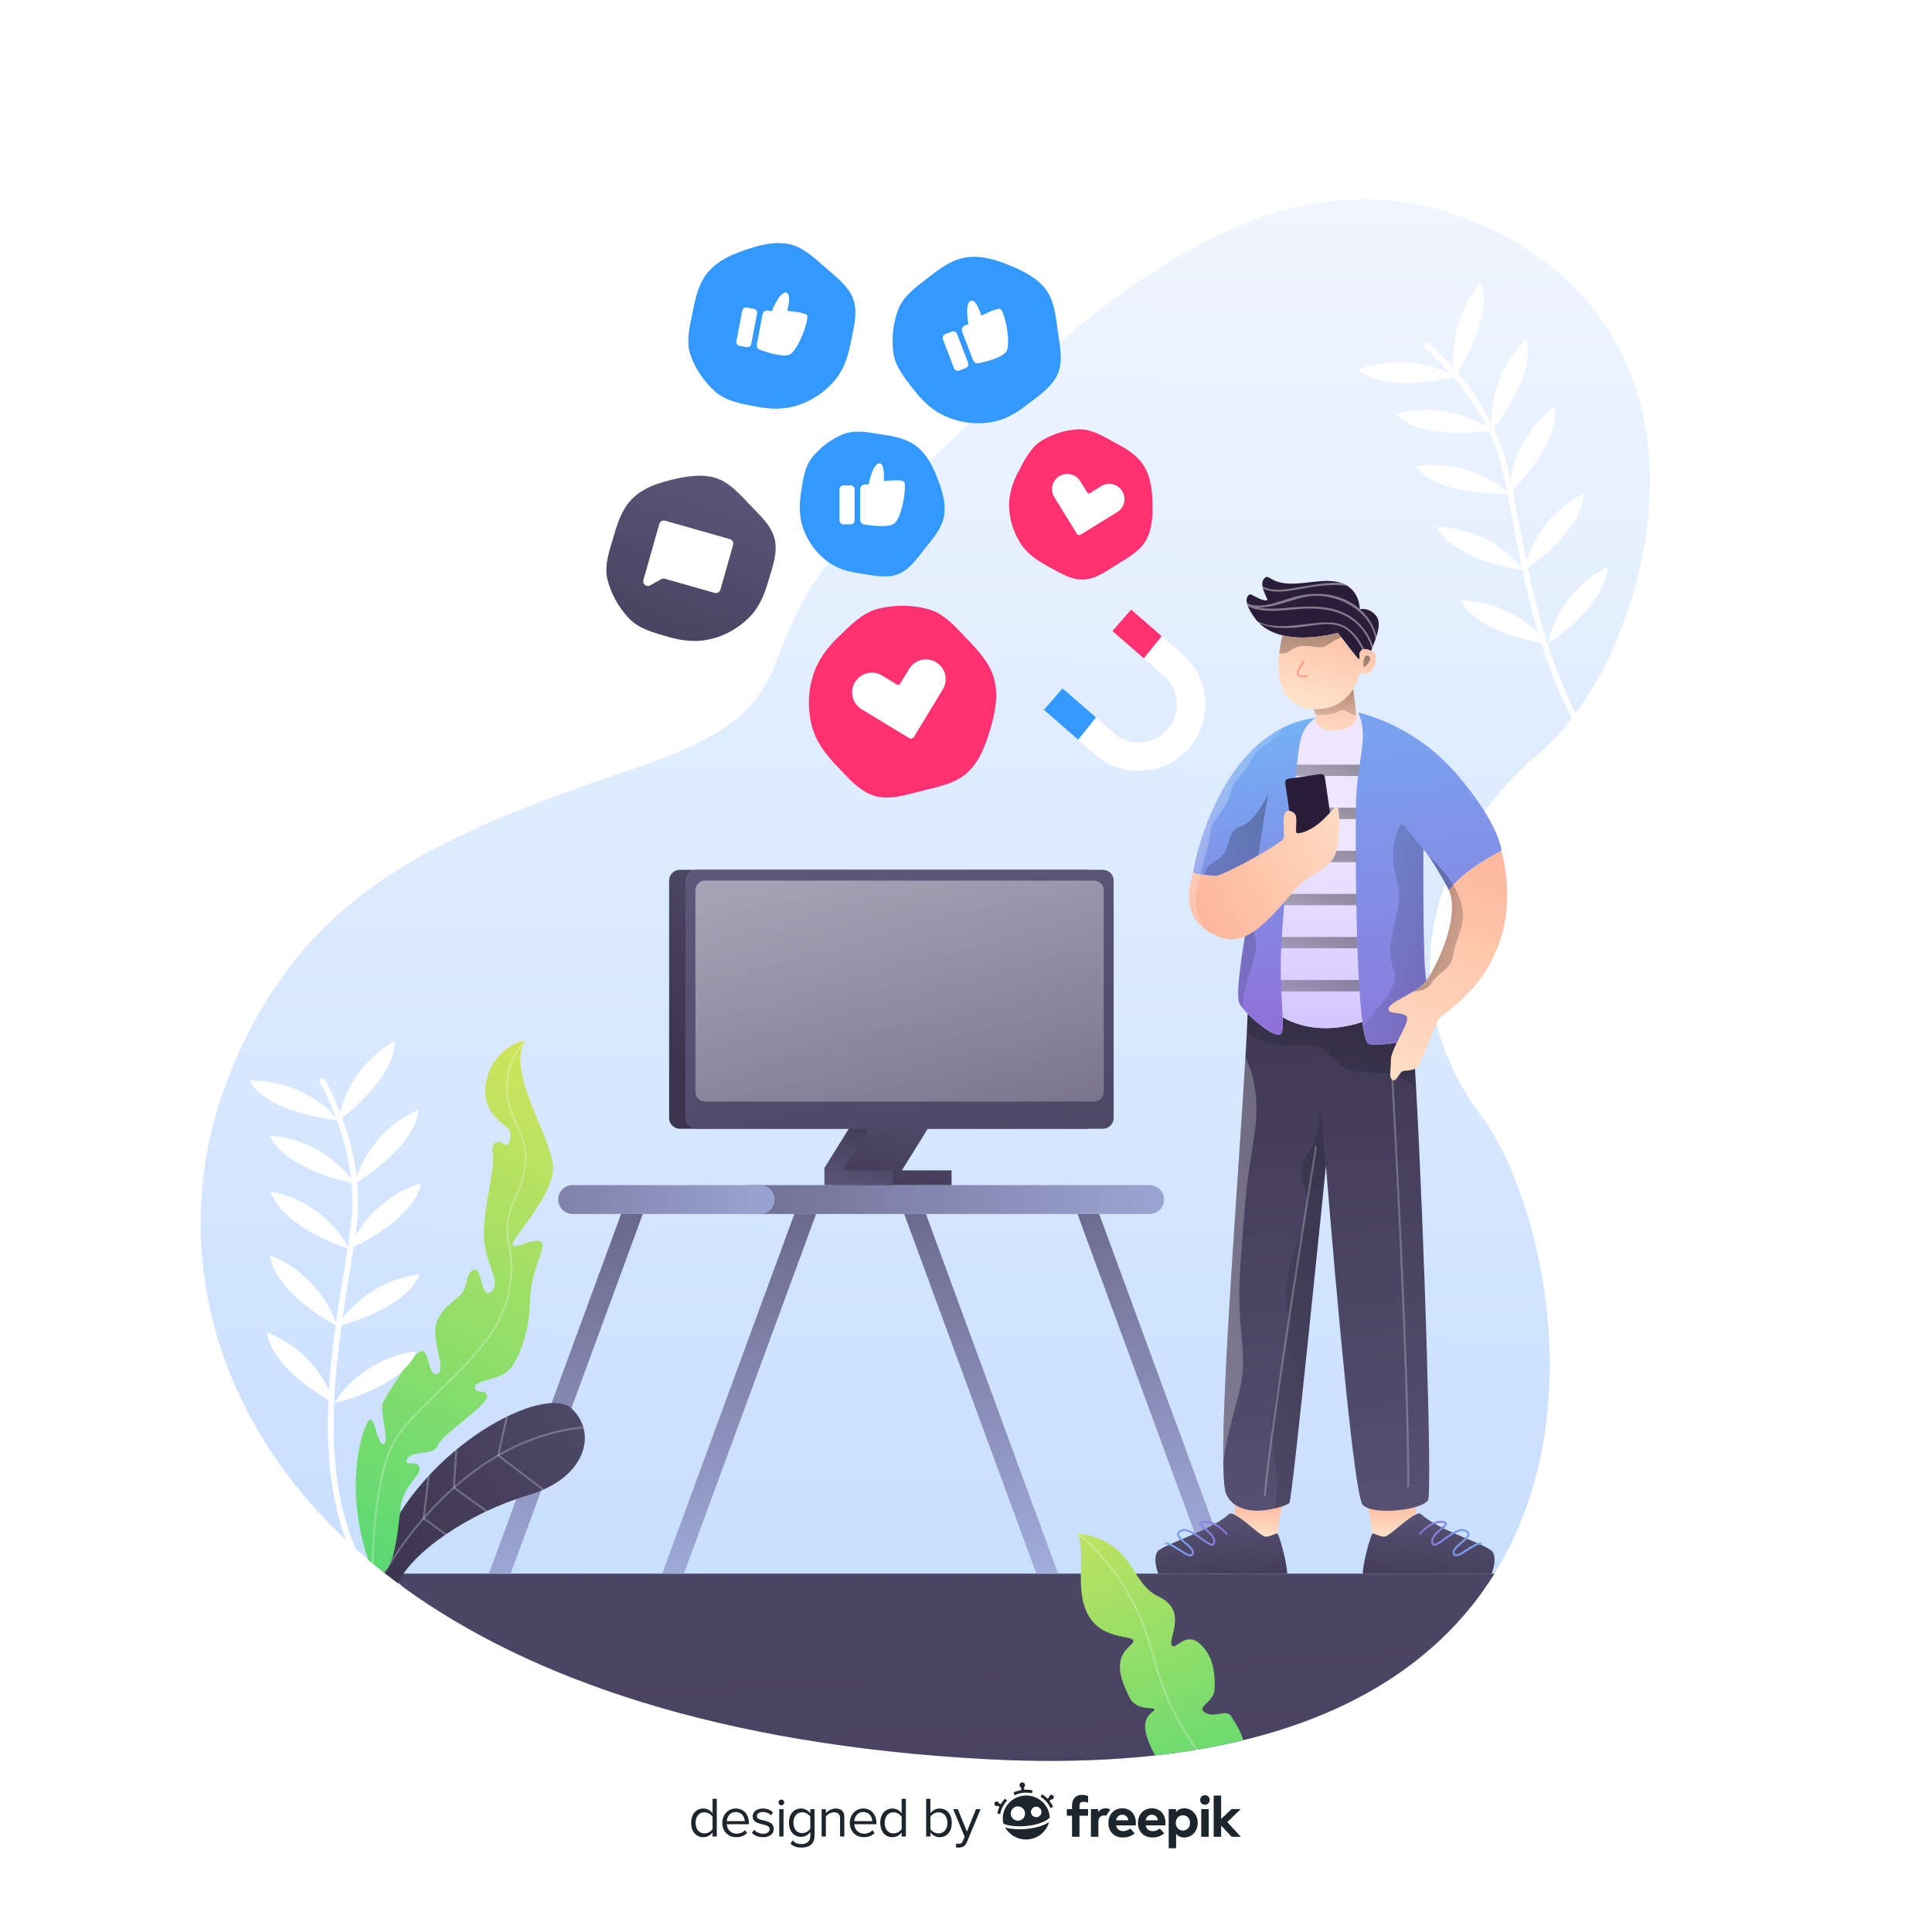 <?xml version="1.0" encoding="utf-8"?>
<!-- Generator: Adobe Illustrator 27.5.0, SVG Export Plug-In . SVG Version: 6.00 Build 0)  -->
<svg version="1.1" xmlns="http://www.w3.org/2000/svg" xmlns:xlink="http://www.w3.org/1999/xlink" x="0px" y="0px"
	 viewBox="0 0 500 500" style="enable-background:new 0 0 500 500;" xml:space="preserve">
<g id="BACKGROUND">
	<rect style="fill:#FFFFFF;" width="500" height="500"/>
</g>
<g id="OBJECTS">
	<g>
		<linearGradient id="SVGID_1_" gradientUnits="userSpaceOnUse" x1="233.46" y1="1085.973" x2="241.606" y2="-91.002">
			<stop  offset="4.100000e-07" style="stop-color:#7FB3FF"/>
			<stop  offset="1" style="stop-color:#FFFFFF"/>
		</linearGradient>
		<path style="fill:url(#SVGID_1_);" d="M407.816,184.606c-0.329,0.454-0.658,0.897-0.992,1.331c-2.642,3.454-5.393,6.4-8.16,8.713
			c-26.469,22.162-40.725,60.05-15.303,94.155c12.437,16.684,24.654,59.138,13.06,97.057c-0.15,0.488-0.299,0.972-0.459,1.456
			c-2.218,6.869-5.229,13.573-9.182,19.934c-18.473,29.734-57.443,51.935-131.366,48.022
			c-64.018-3.389-110.769-18.309-143.195-39.15c-2.607-1.675-5.119-3.385-7.542-5.134c-12.726-9.187-22.939-19.346-30.865-30.068
			c-23.951-32.385-26.982-69.84-15.208-100.73c0.249-0.653,0.499-1.296,0.758-1.934c0.473-1.196,0.957-2.373,1.451-3.529
			c18.792-43.8,52.135-58.68,103.173-75.777c53.107-17.785,22.396-30.541,65.683-69.661s96.199-100.875,158.538-68.803
			C443.217,88.786,429.903,154.349,407.816,184.606z"/>
		
			<linearGradient id="SVGID_00000021119777268822931900000014038214347271943318_" gradientUnits="userSpaceOnUse" x1="225.825" y1="35.569" x2="258.524" y2="722.258">
			<stop  offset="0.013" style="stop-color:#615B7F"/>
			<stop  offset="1" style="stop-color:#3A344F"/>
		</linearGradient>
		<path style="fill:url(#SVGID_00000021119777268822931900000014038214347271943318_);" d="M386.781,407.252
			c-10.847,17.456-28.757,32.316-56.656,40.82c-11.535,3.514-24.774,5.947-39.927,7.018c-10.632,0.758-22.202,0.852-34.783,0.184
			c-69.162-3.664-118.172-20.781-150.736-44.284l-4.411-3.739H386.781z"/>
		<g>
			<g>
				
					<linearGradient id="SVGID_00000144328295439860538570000006552850147521108885_" gradientUnits="userSpaceOnUse" x1="249.777" y1="290.212" x2="258.713" y2="442.382">
					<stop  offset="0.013" style="stop-color:#615B7F"/>
					<stop  offset="1" style="stop-color:#B5C5F5"/>
				</linearGradient>
				<polygon style="fill:url(#SVGID_00000144328295439860538570000006552850147521108885_);" points="268.207,407.252 
					273.831,407.252 239.627,314.176 234.002,314.176 				"/>
				
					<linearGradient id="SVGID_00000130646947964136641410000011874395768738097599_" gradientUnits="userSpaceOnUse" x1="294.466" y1="287.588" x2="303.402" y2="439.758">
					<stop  offset="0.013" style="stop-color:#615B7F"/>
					<stop  offset="1" style="stop-color:#B5C5F5"/>
				</linearGradient>
				<polygon style="fill:url(#SVGID_00000130646947964136641410000011874395768738097599_);" points="313.05,407.252 
					318.674,407.252 284.47,314.176 278.845,314.176 				"/>
			</g>
			
				<linearGradient id="SVGID_00000048473443881080277760000007218980203506415271_" gradientUnits="userSpaceOnUse" x1="151.108" y1="311.565" x2="365.683" y2="309.02">
				<stop  offset="0.013" style="stop-color:#615B7F"/>
				<stop  offset="1" style="stop-color:#B5C5F5"/>
			</linearGradient>
			<path style="fill:url(#SVGID_00000048473443881080277760000007218980203506415271_);" d="M297.531,314.176H193.85
				c-2.062,0-3.733-1.671-3.733-3.733l0,0c0-2.062,1.671-3.733,3.733-3.733h103.681c2.062,0,3.733,1.671,3.733,3.733l0,0
				C301.264,312.505,299.593,314.176,297.531,314.176z"/>
			
				<linearGradient id="SVGID_00000162351002289121084650000014542999155633088424_" gradientUnits="userSpaceOnUse" x1="80.483" y1="309.022" x2="253.44" y2="311.694">
				<stop  offset="0.013" style="stop-color:#615B7F"/>
				<stop  offset="1" style="stop-color:#B5C5F5"/>
			</linearGradient>
			<path style="fill:url(#SVGID_00000162351002289121084650000014542999155633088424_);" d="M196.734,314.176h-48.532
				c-2.062,0-3.733-1.671-3.733-3.733l0,0c0-2.062,1.671-3.733,3.733-3.733h48.532c2.062,0,3.733,1.671,3.733,3.733l0,0
				C200.468,312.505,198.796,314.176,196.734,314.176z"/>
			<g>
				
					<linearGradient id="SVGID_00000145757020850197606890000015623890849781965240_" gradientUnits="userSpaceOnUse" x1="187.367" y1="293.877" x2="196.303" y2="446.048">
					<stop  offset="0.013" style="stop-color:#615B7F"/>
					<stop  offset="1" style="stop-color:#B5C5F5"/>
				</linearGradient>
				<polygon style="fill:url(#SVGID_00000145757020850197606890000015623890849781965240_);" points="177.002,407.252 
					171.377,407.252 205.582,314.176 211.206,314.176 				"/>
				
					<linearGradient id="SVGID_00000065783684113280681050000018039718094167726763_" gradientUnits="userSpaceOnUse" x1="142.678" y1="296.502" x2="151.614" y2="448.673">
					<stop  offset="0.013" style="stop-color:#615B7F"/>
					<stop  offset="1" style="stop-color:#B5C5F5"/>
				</linearGradient>
				<polygon style="fill:url(#SVGID_00000065783684113280681050000018039718094167726763_);" points="132.159,407.252 
					126.534,407.252 160.739,314.176 166.363,314.176 				"/>
			</g>
		</g>
		
			<linearGradient id="SVGID_00000170279736468792154520000013853975856573018021_" gradientUnits="userSpaceOnUse" x1="228.897" y1="307.484" x2="230.362" y2="303.198">
			<stop  offset="0.013" style="stop-color:#615B7F"/>
			<stop  offset="1" style="stop-color:#3A344F"/>
		</linearGradient>
		
			<rect x="228.572" y="302.892" style="fill:url(#SVGID_00000170279736468792154520000013853975856573018021_);" width="2.482" height="3.818"/>
		<g>
			<path style="fill:#FFFFFF;" d="M306.041,169.34l-5.398-4.701l-7.911-6.884l-4.835,5.553l8.115,7.063l5.194,4.521
				c4.087,3.559,4.521,9.785,0.962,13.877c-3.559,4.087-9.785,4.521-13.877,0.957l-4.646-4.042l-8.658-7.537l-4.835,5.553
				l8.863,7.716l4.441,3.868c7.153,6.226,18.039,5.473,24.265-1.68C313.947,186.452,313.194,175.566,306.041,169.34z"/>
			<polygon style="fill:#3399FF;" points="274.986,178.148 283.645,185.685 279.014,191.417 270.151,183.701 			"/>
			<polygon style="fill:#FF3171;" points="300.642,164.639 296.012,170.372 287.897,163.308 292.732,157.755 			"/>
		</g>
		<g>
			<g>
				<g>
					<path style="fill:#FF3171;" d="M257.361,176.032c1.048,4.289,0.124,8.59-1.034,12.543c-1.195,4.079-2.727,8.275-5.796,11.215
						c-2.974,2.85-7.292,3.752-11.581,4.799c-4.29,1.048-8.627,2.549-12.581,1.391c-4.078-1.195-6.975-4.816-9.916-7.885
						c-2.85-2.974-5.376-6.213-6.423-10.502c-1.048-4.289-0.882-8.498,0.276-12.451c1.194-4.078,3.661-7.431,6.729-10.372
						c2.974-2.85,6.12-6.229,10.41-7.277c4.289-1.048,9.059-0.932,13.012,0.226c4.079,1.195,7.065,4.779,10.006,7.847
						C253.313,168.542,256.313,171.743,257.361,176.032z"/>
					<path style="fill:#FFFFFF;" d="M242.29,171.394L242.29,171.394c2.408,1.463,3.174,4.6,1.712,7.008l-7.471,12.301
						c-0.262,0.431-0.824,0.569-1.256,0.307l-12.298-7.469c-2.408-1.463-3.175-4.601-1.712-7.01l0,0
						c1.463-2.408,4.601-3.175,7.01-1.712l3.852,2.34c0.28,0.17,0.645,0.081,0.815-0.199l2.34-3.853
						C236.744,170.698,239.882,169.932,242.29,171.394z"/>
				</g>
				<g>
					<path style="fill:#FF3171;" d="M296.028,120.56c1.793,2.909,2.137,6.295,2.225,9.481c0.092,3.287-0.037,6.742-1.596,9.637
						c-1.511,2.807-4.475,4.499-7.384,6.292c-2.909,1.793-5.745,3.931-8.931,4.02c-3.287,0.092-6.283-1.885-9.178-3.444
						c-2.807-1.511-5.437-3.294-7.23-6.202c-1.793-2.908-2.673-6.046-2.762-9.233c-0.092-3.287,0.926-6.343,2.485-9.238
						c1.511-2.807,3.023-6.044,5.931-7.837c2.908-1.793,6.448-2.843,9.634-2.932c3.287-0.092,6.34,1.836,9.235,3.395
						C291.264,116.009,294.235,117.651,296.028,120.56z"/>
					<path style="fill:#FFFFFF;" d="M290.428,127.1L290.428,127.1c1.144,1.856,0.567,4.287-1.289,5.431l-9.479,5.844
						c-0.333,0.205-0.768,0.102-0.973-0.231l-5.842-9.478c-1.144-1.856-0.567-4.288,1.289-5.433l0,0
						c1.856-1.144,4.288-0.567,5.433,1.289l1.83,2.969c0.133,0.216,0.416,0.283,0.631,0.15l2.97-1.831
						C286.853,124.668,289.284,125.245,290.428,127.1z"/>
				</g>
			</g>
			<g>
				<g>
					<g>
						<path style="fill:#3399FF;" d="M237.307,115.581c2.668,2.134,4.134,5.206,5.291,8.176c1.195,3.064,2.238,6.36,1.746,9.611
							c-0.476,3.152-2.697,5.744-4.831,8.412c-2.134,2.668-4.083,5.637-7.053,6.795c-3.064,1.195-6.55,0.343-9.802-0.148
							c-3.152-0.476-6.229-1.268-8.898-3.402c-2.669-2.134-4.555-4.792-5.713-7.761c-1.195-3.064-1.267-6.284-0.775-9.535
							c0.476-3.152,0.808-6.709,2.942-9.378c2.134-2.669,5.112-4.851,8.081-6.008c3.064-1.195,6.588-0.409,9.839,0.083
							C231.288,112.902,234.639,113.447,237.307,115.581z"/>
					</g>
					<g>
						<path style="fill:#FFFFFF;" d="M220.127,135.71h-1.824c-0.574,0-1.039-0.465-1.039-1.039v-8.018
							c0-0.574,0.465-1.039,1.039-1.039h1.824c0.574,0,1.039,0.465,1.039,1.039v8.018
							C221.166,135.244,220.701,135.71,220.127,135.71z"/>
						<path style="fill:#FFFFFF;" d="M222.609,134.509v-7.918c0-0.681,0.552-1.232,1.232-1.232h0.974c0,0,0.933-5.176,2.63-5.43
							c1.697-0.255,1.273,4.582,1.273,4.582s4.242-0.509,5.176,0.085c0.933,0.594-0.424,9.587-2.545,10.945
							c-1.601,1.025-5.764,0.503-7.71,0.185C223.043,135.627,222.609,135.112,222.609,134.509z"/>
					</g>
				</g>
				<g>
					<g>
						<path style="fill:#3399FF;" d="M250.233,66.59c3.873-0.535,7.577,0.669,10.955,2.047c3.484,1.422,7.042,3.152,9.354,6.121
							c2.241,2.878,2.644,6.763,3.179,10.636c0.535,3.873,1.464,7.83,0.086,11.208c-1.421,3.484-4.874,5.708-7.843,8.02
							c-2.878,2.241-5.959,4.172-9.832,4.707c-3.873,0.535-7.565,0.007-10.943-1.37c-3.484-1.422-6.214-3.898-8.526-6.867
							c-2.241-2.878-4.933-5.955-5.468-9.828c-0.535-3.873-0.001-8.064,1.377-11.441c1.422-3.484,4.849-5.791,7.818-8.103
							C243.268,69.478,246.359,67.125,250.233,66.59z"/>
					</g>
					<g>
						<path style="fill:#FFFFFF;" d="M249.948,95.245l-1.704,0.653c-0.536,0.205-1.137-0.063-1.342-0.599l-2.868-7.487
							c-0.205-0.536,0.063-1.137,0.599-1.342l1.703-0.653c0.536-0.205,1.137,0.063,1.342,0.599l2.868,7.487
							C250.752,94.438,250.484,95.039,249.948,95.245z"/>
						<path style="fill:#FFFFFF;" d="M251.836,93.236l-2.833-7.394c-0.243-0.635,0.074-1.348,0.71-1.592l0.909-0.348
							c0,0-0.98-5.167,0.514-6.012c1.494-0.845,2.827,3.823,2.827,3.823s3.779-1.993,4.863-1.772
							c1.084,0.221,3.034,9.105,1.538,11.131c-1.128,1.53-5.203,2.531-7.133,2.931C252.642,94.125,252.052,93.799,251.836,93.236z"
							/>
					</g>
				</g>
				<g>
					<g>
						<path style="fill:#3399FF;" d="M183.398,70.238c2.583-2.936,6.173-4.446,9.63-5.61c3.566-1.201,7.39-2.216,11.08-1.48
							c3.577,0.714,6.421,3.391,9.357,5.974c2.936,2.582,6.225,4.97,7.389,8.427c1.201,3.566,0.041,7.506-0.696,11.196
							c-0.714,3.577-1.784,7.052-4.367,9.988c-2.583,2.936-5.722,4.949-9.178,6.113c-3.566,1.201-7.251,1.11-10.941,0.374
							c-3.577-0.714-7.626-1.284-10.561-3.867s-5.27-6.104-6.434-9.56c-1.201-3.566-0.113-7.552,0.623-11.243
							C180.014,76.974,180.816,73.173,183.398,70.238z"/>
					</g>
					<g>
						<path style="fill:#FFFFFF;" d="M193.203,89.848l-1.792-0.341c-0.564-0.107-0.934-0.651-0.827-1.215l1.5-7.876
							c0.107-0.564,0.652-0.934,1.215-0.827l1.792,0.341c0.564,0.107,0.934,0.651,0.827,1.215l-1.5,7.876
							C194.311,89.585,193.767,89.955,193.203,89.848z"/>
						<path style="fill:#FFFFFF;" d="M195.866,89.133l1.481-7.778c0.127-0.669,0.773-1.107,1.441-0.98l0.956,0.182
							c0,0,1.885-4.91,3.6-4.842c1.715,0.068,0.393,4.739,0.393,4.739s4.263,0.294,5.068,1.052
							c0.806,0.758-2.211,9.339-4.548,10.276c-1.765,0.707-5.757-0.585-7.608-1.261C196.083,90.313,195.753,89.725,195.866,89.133z"
							/>
					</g>
				</g>
			</g>
			<g>
				<g>
					<g>
						
							<linearGradient id="SVGID_00000127022842288567485750000012662964077122439334_" gradientUnits="userSpaceOnUse" x1="182.445" y1="101.177" x2="174.045" y2="209.991" gradientTransform="matrix(0.962 0.273 -0.273 0.962 45.999 -43.295)">
							<stop  offset="0.013" style="stop-color:#615B7F"/>
							<stop  offset="1" style="stop-color:#3A344F"/>
						</linearGradient>
						<path style="fill:url(#SVGID_00000127022842288567485750000012662964077122439334_);" d="M163.812,128.88
							c2.832-2.695,6.542-3.881,10.089-4.734c3.659-0.88,7.557-1.553,11.168-0.493c3.5,1.028,6.095,3.946,8.791,6.779
							c2.695,2.832,5.76,5.502,6.614,9.049c0.88,3.659-0.624,7.48-1.684,11.091c-1.028,3.5-2.402,6.867-5.234,9.562
							c-2.832,2.695-6.137,4.423-9.684,5.276c-3.659,0.88-7.321,0.464-10.931-0.596c-3.5-1.028-7.482-1.954-10.177-4.787
							c-2.695-2.832-4.709-6.546-5.562-10.093c-0.88-3.659,0.556-7.533,1.616-11.143C159.844,135.29,160.979,131.575,163.812,128.88
							z"/>
					</g>
				</g>
				<path style="fill:#FFFFFF;" d="M189.733,141.019l-3.294,11.59c-0.182,0.642-0.851,1.014-1.493,0.832l-12.885-3.662
					c-0.308-0.088-0.639-0.049-0.919,0.107l-2.883,1.607c-0.94,0.524-2.045-0.35-1.751-1.386l4.125-14.516
					c0.182-0.642,0.851-1.014,1.493-0.832l16.773,4.767C189.543,139.709,189.915,140.377,189.733,141.019z"/>
			</g>
		</g>
		<g>
			
				<linearGradient id="SVGID_00000016067789875744794990000001693050856456064407_" gradientUnits="userSpaceOnUse" x1="240.923" y1="266.539" x2="227.941" y2="318.21">
				<stop  offset="0.013" style="stop-color:#615B7F"/>
				<stop  offset="1" style="stop-color:#3A344F"/>
			</linearGradient>
			<polygon style="fill:url(#SVGID_00000016067789875744794990000001693050856456064407_);" points="224.182,290.674 
				241.006,290.674 233.407,302.892 246.263,302.892 246.263,306.71 215.4,306.702 216.8,301.619 			"/>
			
				<linearGradient id="SVGID_00000181805759159903168380000015600689275889762696_" gradientUnits="userSpaceOnUse" x1="219.422" y1="312.636" x2="227.95" y2="287.688">
				<stop  offset="0.013" style="stop-color:#615B7F"/>
				<stop  offset="1" style="stop-color:#3A344F"/>
			</linearGradient>
			<path style="fill:url(#SVGID_00000181805759159903168380000015600689275889762696_);" d="M231.055,302.892v3.818h-17.691v-4.456
				l10.692-17.182h5.473c-0.384,0-11.33,17.82-11.33,17.82H231.055z"/>
			<g>
				
					<linearGradient id="SVGID_00000142172173465772698480000003614081095660490142_" gradientUnits="userSpaceOnUse" x1="256.339" y1="188.851" x2="214.595" y2="293.72">
					<stop  offset="0.013" style="stop-color:#615B7F"/>
					<stop  offset="1" style="stop-color:#3A344F"/>
				</linearGradient>
				<path style="fill:url(#SVGID_00000142172173465772698480000003614081095660490142_);" d="M281.181,292.117H175.96
					c-1.543,0-2.793-1.251-2.793-2.794v-61.428c0-1.543,1.251-2.794,2.793-2.794h105.221c1.543,0,2.793,1.251,2.793,2.794v61.428
					C283.975,290.866,282.724,292.117,281.181,292.117z"/>
				
					<linearGradient id="SVGID_00000013162967616429789410000012346134658742623109_" gradientUnits="userSpaceOnUse" x1="222.085" y1="198.6" x2="257.975" y2="399.429">
					<stop  offset="0.013" style="stop-color:#615B7F"/>
					<stop  offset="1" style="stop-color:#3A344F"/>
				</linearGradient>
				<path style="fill:url(#SVGID_00000013162967616429789410000012346134658742623109_);" d="M285.42,292.117H180.199
					c-1.543,0-2.793-1.251-2.793-2.794v-61.428c0-1.543,1.251-2.794,2.793-2.794H285.42c1.543,0,2.793,1.251,2.793,2.794v61.428
					C288.214,290.866,286.963,292.117,285.42,292.117z"/>
				
					<linearGradient id="SVGID_00000007396345533495251560000001545595012524664511_" gradientUnits="userSpaceOnUse" x1="222.263" y1="220.761" x2="270.88" y2="385.446">
					<stop  offset="0" style="stop-color:#FFFFFF"/>
					<stop  offset="1" style="stop-color:#FFFFFF;stop-opacity:0"/>
				</linearGradient>
				<path style="opacity:0.45;fill:url(#SVGID_00000007396345533495251560000001545595012524664511_);" d="M283.129,285.074H182.49
					c-1.392,0-2.52-1.128-2.52-2.52v-52.14c0-1.392,1.128-2.52,2.52-2.52h100.639c1.392,0,2.52,1.128,2.52,2.52v52.14
					C285.649,283.946,284.521,285.074,283.129,285.074z"/>
			</g>
		</g>
		<g>
			<g>
				<defs>
					<path id="SVGID_00000110467458045761011340000014067511297874075525_" d="M160.93,372.209
						c-1.356,14.256-35.955,35.042-35.955,35.042l-12.756,8.873c-2.607-1.675-5.119-3.385-7.542-5.134
						c-12.726-9.187-22.939-19.346-30.865-30.068c-0.09-3.454-0.683-7.472-2.313-11.515c-4.411-10.941-12.048-29.948-8.823-44.882
						c3.225-14.929,6.605-22.905,1.859-30.88c-2.786-4.686-5.752-10.777-5.174-15.388c0.16-1.321,0.618-2.517,1.451-3.529
						c1.211-1.461,3.21-2.522,6.276-2.976c12.556-1.864,15.273,4.242,22.401,0c7.128-4.242,19.176-18.498,24.435-9.67
						c5.259,8.823-1.824,22.227,3.669,20.871c5.493-1.356,2.612-18.498,14.151-18.668c11.535-0.169,28.293,21.554,21.419,42.424
						c-6.869,20.871-14.725,44.289-12.556,48.531C142.771,359.483,162.286,357.958,160.93,372.209z"/>
				</defs>
				<clipPath id="SVGID_00000052800488772394641090000012470321567849273786_">
					<use xlink:href="#SVGID_00000110467458045761011340000014067511297874075525_"  style="overflow:visible;"/>
				</clipPath>
				<g style="clip-path:url(#SVGID_00000052800488772394641090000012470321567849273786_);">
					<g>
						
							<linearGradient id="SVGID_00000112615799295525122800000013939657294422407857_" gradientUnits="userSpaceOnUse" x1="201.633" y1="325.531" x2="95.876" y2="410.671" gradientTransform="matrix(1 -0.016 0.016 1 -6.751 -0.062)">
							<stop  offset="0.013" style="stop-color:#615B7F"/>
							<stop  offset="1" style="stop-color:#3A344F"/>
						</linearGradient>
						<path style="fill:url(#SVGID_00000112615799295525122800000013939657294422407857_);" d="M98.598,401.114
							c10.612-26.811,42.499-43.103,49.356-36.586c6.857,6.517,3.475,18.11-11.223,22.413
							c-14.698,4.303-30.487,14.733-33.918,23.272C99.383,418.752,98.598,401.114,98.598,401.114z"/>
						<path style="opacity:0.25;fill:none;stroke:#FFFFFF;stroke-width:0.498;stroke-miterlimit:10;" d="M99.206,407.583
							c0,0,18.433-34.942,51.767-38.177"/>
						<polyline style="opacity:0.25;fill:none;stroke:#FFFFFF;stroke-width:0.498;stroke-miterlimit:10;" points="131.183,366.618 
							128.949,376.662 140.606,385.531 						"/>
						<polyline style="opacity:0.25;fill:none;stroke:#FFFFFF;stroke-width:0.498;stroke-miterlimit:10;" points="118.087,375.181 
							117.479,385.005 125.937,391.086 						"/>
						<polyline style="opacity:0.25;fill:none;stroke:#FFFFFF;stroke-width:0.498;stroke-miterlimit:10;" points="110.945,381.93 
							109.652,392.919 115.353,397.122 						"/>
					</g>
					<g>
						
							<linearGradient id="SVGID_00000137094235532113103430000008547242855968926622_" gradientUnits="userSpaceOnUse" x1="89.303" y1="416.581" x2="153.699" y2="265.9" gradientTransform="matrix(1 -0.016 0.016 1 -6.751 -0.062)">
							<stop  offset="0.013" style="stop-color:#52D875"/>
							<stop  offset="1" style="stop-color:#DBE55A"/>
						</linearGradient>
						<path style="fill:url(#SVGID_00000137094235532113103430000008547242855968926622_);" d="M95.242,403.543
							c-6.766-20.26-0.817-35.966,0.538-36.157c1.355-0.191,1.798,6.421,3.493,6.31c1.695-0.111-1.156-8.807-0.168-10.732
							c0.988-1.925,7.359-12.377,9.721-13.262c2.362-0.885,1.801,6.675,4.335,5.872c2.533-0.803-1.664-8.714-0.207-13.234
							c1.457-4.52,6.014-6.119,7.163-8.598c1.149-2.479,0.443-4.25,2.55-5.131c2.108-0.882,1.821,7.948,4.417,5.701
							c2.595-2.247-0.575-5.422-1.667-12.278c-1.093-6.856,2.81-19.306,2.144-23.114c-0.666-3.808,1.625-3.844,3-2.762
							s2.162-2.834,0.954-4.088c-1.208-1.254-5.314-3.396-5.906-8.648c-0.591-5.252,3.111-12.692,10.385-14.164
							c-5.554,8.403,8.138,26.602,7.067,34.086c-1.071,7.484-10.594,17.137-10.399,18.746c0.195,1.609,6.438-2.307,7.556-0.543
							c1.118,1.764-3.036,7.43-3.081,15.407c-0.045,7.977-3.23,15.919-5.912,18.082c-2.681,2.163-8.705,2.258-8.336,4.119
							c0.368,1.861,3.075,0.037,3.143,2.327c0.069,2.29-11.611,9.685-12.753,12.588c-1.143,2.903-6.686,1.123-7.838,3.432
							c-1.152,2.309,2.293,0.134,3.089,2.158c0.795,2.024-4.087,4.561-4.845,10.343c-0.758,5.782-1.345,17.077-5.835,17.572
							s-3.032-3.941-3.032-3.941"/>
						<path style="opacity:0.25;fill:none;stroke:#FFFFFF;stroke-width:0.498;stroke-miterlimit:10;" d="M135.993,269.257
							c-5.046,5.595-5.957,12.482-3.567,18.809c2.39,6.327,6.269,10.212,0.979,21.877c-5.291,11.666,1.45,11.306-2.137,26.127
							c-3.587,14.821-23.889,26.976-29.454,37.373c-5.565,10.397-5.454,34.087-5.454,34.087"/>
					</g>
					<g>
						<path style="fill:#FFFFFF;" d="M108.632,329.773c-11.064,1.407-17.422,8.027-20.009,11.421
							c0.594-4.118,1.232-8.03,1.819-11.623c0.399-2.439,0.772-4.732,1.099-6.873c3.792-1.814,15.697-8.117,17.486-16.499
							c-9.719,3.065-14.797,9.713-17.082,13.737c0.273-1.967,0.488-3.774,0.613-5.38c0.229-2.947,0.162-5.854-0.107-8.66
							c2.982-1.847,15.011-9.818,15.825-18.727c-10.66,4.819-14.688,13.602-15.971,17.352c-0.695-5.777-2.217-11.058-3.763-15.27
							c3.233-2.496,13.706-11.248,13.681-19.889c-9.926,5.666-13.196,14.505-14.204,18.502c-1.99-5.115-3.87-8.335-3.913-8.408
							c-0.211-0.355-0.669-0.473-1.024-0.263c-0.355,0.211-0.473,0.669-0.262,1.025c0.044,0.074,2.052,3.52,4.092,8.923
							c-2.219-2.459-9.807-9.666-22.375-9.476c4.717,8.035,20.005,9.971,22.662,10.25c1.521,4.168,3.006,9.391,3.658,15.092
							c-2.333-2.981-9.139-10.176-21.068-11.121c3.768,8.072,17.681,11.501,21.187,12.248c0.251,2.693,0.31,5.48,0.091,8.305
							c-0.18,2.316-0.55,5.066-1.021,8.149c-1.384-2.513-7.245-11.727-20.031-14.294c2.898,8.817,17.331,13.939,19.953,14.805
							c-0.302,1.952-0.642,4.035-1.001,6.23c-0.651,3.983-1.364,8.346-2.012,12.957c-1.063-3.028-5.292-12.724-17.086-17.395
							c1.281,9.174,14.524,16.773,16.987,18.113c-0.733,5.31-1.371,10.933-1.722,16.676c-2.012-4.186-6.603-11.115-16.018-14.844
							c1.146,8.209,11.869,15.156,15.878,17.487c-0.673,15.017,0.792,30.619,7.785,43.304c0.138,0.251,0.399,0.391,0.667,0.387
							c0.118-0.002,0.238-0.032,0.349-0.093c0.361-0.199,0.493-0.654,0.294-1.016c-6.714-12.179-8.211-27.201-7.629-41.766
							c0.021,0.011,0.038,0.02,0.038,0.02s-0.012-0.045-0.034-0.12c0.281-6.929,1.028-13.75,1.913-20.113
							C92.304,341.862,105.349,337.776,108.632,329.773z"/>
						<path style="fill:#FFFFFF;" d="M107.88,349.719c-15.025,1.911-21.381,13.442-21.381,13.442S104.002,359.172,107.88,349.719z"
							/>
					</g>
				</g>
			</g>
			<g>
				<defs>
					<path id="SVGID_00000135673910831440741260000000668057219827039675_" d="M330.125,448.071
						c-11.535,3.514-24.774,5.947-39.927,7.018c-6.126-8.584-21.07-31.179-21.404-47.838c-0.07-3.305,0.439-6.38,1.705-9.062
						c9.301-19.699,26.678-14.864,42.549,9.062C322.778,421.917,327.742,437.897,330.125,448.071z"/>
				</defs>
				<clipPath id="SVGID_00000171718167322259355930000000309864492758765701_">
					<use xlink:href="#SVGID_00000135673910831440741260000000668057219827039675_"  style="overflow:visible;"/>
				</clipPath>
				<g style="clip-path:url(#SVGID_00000171718167322259355930000000309864492758765701_);">
					
						<linearGradient id="SVGID_00000142176773882085351770000010968294228082833838_" gradientUnits="userSpaceOnUse" x1="316.102" y1="475.894" x2="280.212" y2="372.552">
						<stop  offset="0.013" style="stop-color:#52D875"/>
						<stop  offset="1" style="stop-color:#DBE55A"/>
					</linearGradient>
					<path style="fill:url(#SVGID_00000142176773882085351770000010968294228082833838_);" d="M299.822,455.953
						c-4.119-7.27-4.412-10.69-1.697-12.812c2.715-2.121-3.733,0.509-5.854-3.903c-2.121-4.412-4.242-9.418,0-13.151
						c4.242-3.733-5.345-0.509-10.012-7.127c-4.667-6.618-0.972-17.054-3.413-22.145c15.037,2.121,13.425,12.897,20.976,16.375
						c7.551,3.479,2.63,10.521,3.394,12.472c0.764,1.951,3.394-3.648,7.212-0.339c3.818,3.309,4.073,8.4,3.903,11.878
						c-0.17,3.479-4.921,4.497-2.461,6.024c2.461,1.527,5.549-1.103,6.805,1.018c1.256,2.121,5.837,8.4,1.595,11.709
						C316.027,459.262,301.943,459.697,299.822,455.953z"/>
					<path style="opacity:0.25;fill:none;stroke:#FFFFFF;stroke-width:0.498;stroke-miterlimit:10;" d="M278.845,396.816
						c0,0,14.104,10.199,19.364,30.892c5.26,20.694,16.1,30.422,16.1,30.422"/>
				</g>
			</g>
			<g>
				<g>
					<path style="fill:#FFFFFF;" d="M400.499,166.621c1.969,6.171,4.357,12.292,7.318,17.985c-0.329,0.454-0.658,0.897-0.992,1.331
						c-3.28-6.181-5.872-12.865-7.98-19.58c-4.566-0.822-17.018-3.689-20.901-11.011c10.124,0.289,16.803,5.229,20.128,8.474
						c-1.635-5.513-2.956-11.016-4.082-16.26c-2.776-0.414-17.815-3.031-22.157-11.216c12.681,0.359,19.969,8.025,22.002,10.508
						c-0.967-4.556-1.79-8.898-2.537-12.865c-0.414-2.183-0.807-4.257-1.191-6.196c-2.757,0.085-18.074,0.204-23.812-7.093
						c12.895-1.959,21.554,4.701,23.712,6.59c-0.613-3.061-1.201-5.772-1.824-8.01c-0.758-2.727-1.77-5.329-2.926-7.771
						c-3.549,0.493-17.795,2.029-24.096-4.272c11.535-3.19,20.387,1.246,23.603,3.25c-2.562-5.134-5.742-9.536-8.599-12.93
						c-2.592,0.643-17.621,4.052-24.799-1.889c11.744-4.471,21.339-0.294,24.266,1.261c-3.763-4.382-6.829-6.934-6.894-6.989
						c-0.319-0.264-0.369-0.733-0.105-1.052c0.259-0.319,0.733-0.369,1.052-0.105c0.065,0.055,2.931,2.438,6.55,6.565
						c-0.419-4.102-0.369-13.528,7.023-22.242c2.981,8.11-3.873,19.914-6.056,23.363c2.891,3.429,6.126,7.876,8.753,13.065
						c-0.075-3.963,0.708-13.593,9.077-21.763c2.283,8.648-6.296,20.253-8.469,23.004c1.211,2.547,2.268,5.254,3.061,8.105
						c0.429,1.55,0.847,3.325,1.261,5.264c0.773-4.561,3.275-12.547,11.36-18.747c1.181,8.489-7.851,18.483-10.792,21.484
						c0.424,2.124,0.857,4.406,1.316,6.834c0.673,3.574,1.411,7.472,2.263,11.544c1.266-4.072,4.98-12.467,14.899-17.571
						c-0.349,8.643-11.215,16.938-14.54,19.281c1.346,6.286,2.976,12.95,5.079,19.56c0.045,0.06,0.07,0.1,0.07,0.1
						S400.519,166.621,400.499,166.621z"/>
					<path style="fill:#FFFFFF;" d="M416.039,146.686c-13.466,6.931-15.499,19.94-15.499,19.94S415.626,156.895,416.039,146.686z"/>
				</g>
			</g>
		</g>
		<g>
			<path style="fill:#2A1D3A;" d="M354.92,168.471c-2.079-1.017-2.717-0.294-3.056,0.553c0,0,0.13,1.61-0.169,1.61
				c-0.294,0-5.473-6.869-5.473-6.869s-7.661,2.243-14.301,0.663c-2.781-0.663-5.378-1.994-7.163-4.441
				c-3.519-4.835-1.74-5.937-1.316-6.151c0.424-0.214,3.14,1.909,4.541,1.485c0.125-0.638-2.562-4.157-0.593-5.812
				c1.057-0.892,1.44,1.356,6.276,1.525c4.835,0.17,10.393-1.78,14.381,0.214c3.988,1.994,3.848,6.405,3.848,6.405
				s2.732-0.593,4.426,1.994C358.016,162.235,354.835,167.663,354.92,168.471z"/>
			
				<linearGradient id="SVGID_00000156578837483279182280000009215786681027524796_" gradientUnits="userSpaceOnUse" x1="636.428" y1="383.42" x2="635.33" y2="397.787" gradientTransform="matrix(-1 0 0 1 996.27 0)">
				<stop  offset="2.700000e-07" style="stop-color:#FC9F86"/>
				<stop  offset="1" style="stop-color:#FFE4CA"/>
			</linearGradient>
			<path style="fill:url(#SVGID_00000156578837483279182280000009215786681027524796_);" d="M354.079,389.895l1.201,7.432
				c0,0,2.796,0.847,4.666,0c1.864-0.852,6.527-4.541,6.527-4.541v-4.476C362.935,390.732,357.04,390.922,354.079,389.895z"/>
			
				<linearGradient id="SVGID_00000160911610650294153370000007329923893611710850_" gradientUnits="userSpaceOnUse" x1="624.704" y1="384.18" x2="627.419" y2="415.827" gradientTransform="matrix(-1 0 0 1 996.27 0)">
				<stop  offset="0.013" style="stop-color:#615B7F"/>
				<stop  offset="1" style="stop-color:#3A344F"/>
			</linearGradient>
			<path style="fill:url(#SVGID_00000160911610650294153370000007329923893611710850_);" d="M367.772,391.853
				c-1.403-1.295-8.093,5.838-9.479,5.838c-1.386,0-2.665-0.993-3.084-0.807c-0.418,0.186-2.518,7.568-2.518,10.368h33.344
				c0,0,1.464-3.5,0.318-5.536C385.208,399.679,372.736,396.434,367.772,391.853z"/>
			
				<linearGradient id="SVGID_00000103947660572679570020000007277127710799831949_" gradientUnits="userSpaceOnUse" x1="352.593" y1="455.894" x2="333.564" y2="238.341">
				<stop  offset="0.013" style="stop-color:#615B7F"/>
				<stop  offset="1" style="stop-color:#3A344F"/>
			</linearGradient>
			<path style="fill:url(#SVGID_00000103947660572679570020000007277127710799831949_);" d="M369.586,388.215
				c-1.436,2.547-14.092,4.073-16.893,1.276c-2.801-2.801-9.541-87.845-9.541-87.845s-8.683,86.245-9.446,87.262
				c-0.169,0.229-0.907,0.613-1.984,0.987c-0.483,0.169-1.032,0.334-1.635,0.484c-3.081,0.773-7.452,1.126-10.413-0.902
				c-0.912-0.623-1.69-1.475-2.258-2.607c-0.508-1.017-0.768-3.868-0.832-8.085c-0.339-20.741,3.948-74.511,5.732-105.082
				c0.14-2.333,0.259-4.531,0.364-6.57c0.085-1.715,0.159-3.31,0.219-4.78c2.976,3.046,7.721,6.5,8.643,5.189
				c0.414-0.593,0.478-2.099,0.399-4.272c3.275,1.889,10.308,4.571,20.642,1.226c0.454,3.444,1.017,5.593,1.715,5.717
				c1.53,0.269,4.347,0.13,7.213-0.379c1.401-2.871,3.165-5.872,2.527-6.749c-1.017-1.396-4.835-0.379-4.71-2.034
				c0-0.02,0.005-0.045,0.01-0.065c0-0.015,0.005-0.03,0.01-0.045c0-0.005,0-0.01,0.005-0.015c0.005-0.02,0.01-0.04,0.015-0.055
				c0.005-0.025,0.015-0.05,0.03-0.075c0.005-0.02,0.015-0.04,0.03-0.065c0.015-0.03,0.035-0.065,0.06-0.1
				c0.01-0.02,0.025-0.04,0.04-0.065c0.005-0.005,0.005-0.005,0.01-0.01c0.02-0.035,0.05-0.07,0.08-0.105
				c0.015-0.015,0.03-0.035,0.045-0.05c0.045-0.055,0.095-0.105,0.145-0.16c0.155-0.15,0.344-0.309,0.558-0.464
				c0.085-0.065,0.174-0.13,0.269-0.194c0.055-0.04,0.11-0.08,0.17-0.115c0.07-0.05,0.145-0.1,0.219-0.145
				c0.194-0.125,0.404-0.254,0.623-0.384c0.01-0.01,0.025-0.015,0.035-0.02c0.02-0.015,0.04-0.025,0.065-0.04
				c0.07-0.04,0.145-0.085,0.224-0.13c0.065-0.04,0.13-0.075,0.194-0.115c0.399-0.229,0.823-0.464,1.261-0.708
				c0.075-0.04,0.15-0.085,0.224-0.125c0.264-0.145,0.533-0.294,0.798-0.444c0.528,2.104,1.132,9.271,1.74,19.231v0.005
				c0.105,1.735,0.209,3.559,0.319,5.463C368.584,319.496,370.657,386.321,369.586,388.215z"/>
			
				<linearGradient id="SVGID_00000183233932722168069690000011442436052010787000_" gradientUnits="userSpaceOnUse" x1="368.163" y1="216.722" x2="333.292" y2="299.192">
				<stop  offset="0" style="stop-color:#000000"/>
				<stop  offset="1" style="stop-color:#000000;stop-opacity:0"/>
			</linearGradient>
			<path style="opacity:0.45;fill:url(#SVGID_00000183233932722168069690000011442436052010787000_);" d="M366.505,282.061
				c-6.979-8.08-15.168-1.346-21.05-7.806c-6.49-7.128-11.325-1.779-18.319-4.581c-2.039-0.818-3.464-1.7-4.456-2.542
				c0.085-1.715,0.159-3.31,0.219-4.78c2.976,3.046,7.721,6.5,8.643,5.189c0.414-0.593,0.478-2.099,0.399-4.272
				c3.275,1.889,10.308,4.571,20.642,1.226c0.454,3.444,1.017,5.593,1.715,5.717c1.53,0.269,4.347,0.13,7.213-0.379
				c1.401-2.871,3.165-5.872,2.527-6.749c-1.017-1.396-4.835-0.379-4.71-2.034c0-0.02,0.005-0.045,0.01-0.065
				c0-0.015,0.005-0.03,0.01-0.045c0-0.005,0-0.01,0.005-0.015c0.005-0.02,0.01-0.04,0.015-0.055c0.005-0.025,0.015-0.05,0.03-0.075
				c0.005-0.02,0.015-0.04,0.03-0.065c0.015-0.03,0.035-0.065,0.06-0.1c0.01-0.02,0.025-0.04,0.04-0.065
				c0.005-0.005,0.005-0.005,0.01-0.01c0.02-0.035,0.05-0.07,0.08-0.105c0.015-0.015,0.03-0.035,0.045-0.05
				c0.045-0.055,0.095-0.105,0.145-0.16c0.155-0.15,0.344-0.309,0.558-0.464c0.085-0.065,0.174-0.13,0.269-0.194
				c0.055-0.04,0.11-0.08,0.17-0.115c0.07-0.05,0.145-0.1,0.219-0.145c0.194-0.125,0.404-0.254,0.623-0.384
				c0.01-0.01,0.025-0.015,0.035-0.02c0.02-0.015,0.04-0.025,0.065-0.04c0.07-0.04,0.145-0.085,0.224-0.13
				c0.065-0.04,0.13-0.075,0.194-0.115c0.399-0.229,0.823-0.464,1.261-0.708c0.075-0.04,0.15-0.085,0.224-0.125
				c0.264-0.145,0.533-0.294,0.798-0.444c0.528,2.104,1.132,9.271,1.74,19.231v0.005
				C366.291,278.333,366.395,280.157,366.505,282.061z"/>
			
				<linearGradient id="SVGID_00000179637723241374421800000017245833132123948678_" gradientUnits="userSpaceOnUse" x1="342.882" y1="334.175" x2="341.355" y2="218.49">
				<stop  offset="0.013" style="stop-color:#AF99FF"/>
				<stop  offset="1" style="stop-color:#EDE6FF"/>
			</linearGradient>
			<path style="fill:url(#SVGID_00000179637723241374421800000017245833132123948678_);" d="M354.647,231.342
				c0,0.982,0,1.959-0.005,2.926c0,2.831-0.005,5.593-0.015,8.225c0,0.997-0.005,1.974-0.005,2.926
				c-0.01,3.006-0.02,5.787-0.035,8.225c-0.005,1.042-0.01,2.019-0.015,2.926c-0.02,4.476-0.04,7.238-0.04,7.238
				c-0.663,0.254-1.311,0.484-1.949,0.688c-10.333,3.345-17.367,0.663-20.642-1.226c-1.386-0.802-2.099-1.465-2.099-1.465
				l-0.593-2.323c0,0-0.045-1.161-0.11-2.911c-0.035-0.857-0.075-1.854-0.12-2.926c-0.11-2.642-0.239-5.722-0.364-8.225
				c-0.06-1.127-0.115-2.133-0.169-2.926c-0.065-1.057-0.125-1.745-0.169-1.849c-0.12-0.274,0.045-3.25,0.254-6.375
				c0.065-0.987,0.135-1.989,0.204-2.926c0.179-2.512,0.344-4.551,0.344-4.551s0.08-1.416,0.239-3.669
				c0.06-0.862,0.13-1.849,0.214-2.926c0.189-2.408,0.429-5.269,0.728-8.225c0.1-0.967,0.204-1.949,0.314-2.926
				c0.324-2.876,0.698-5.727,1.122-8.225c0.179-1.047,0.364-2.029,0.563-2.926c0.264-1.236,0.553-2.303,0.852-3.15
				c2.547-7.153,7.143-8.888,7.427-8.987c0.01-0.005,0.015-0.005,0.015-0.005l10.268-1.635c0,0,0.259,0.085,0.643,0.319
				c0.628,0.379,1.6,1.156,2.348,2.607c0.269,0.523,0.454,4.701,0.578,10.852c0.015,0.932,0.035,1.909,0.05,2.926
				c0.04,2.527,0.07,5.299,0.095,8.225c0.005,0.962,0.015,1.934,0.02,2.926c0.015,2.662,0.03,5.423,0.035,8.225
				c0.005,0.972,0.005,1.949,0.005,2.926C354.647,225.864,354.647,228.626,354.647,231.342z"/>
			<g>
				
					<linearGradient id="SVGID_00000066476431338829674640000009215785738874614407_" gradientUnits="userSpaceOnUse" x1="347.324" y1="189.952" x2="332.375" y2="225.708">
					<stop  offset="0" style="stop-color:#000000"/>
					<stop  offset="1" style="stop-color:#000000;stop-opacity:0"/>
				</linearGradient>
				<path style="opacity:0.45;fill:url(#SVGID_00000066476431338829674640000009215785738874614407_);" d="M354.482,200.821h-22.745
					c0.179-1.047,0.364-2.029,0.563-2.926h22.132C354.447,198.827,354.467,199.804,354.482,200.821z"/>
				
					<linearGradient id="SVGID_00000179618840509383364930000016888883586467068339_" gradientUnits="userSpaceOnUse" x1="346.771" y1="200.547" x2="331.027" y2="238.205">
					<stop  offset="0" style="stop-color:#000000"/>
					<stop  offset="1" style="stop-color:#000000;stop-opacity:0"/>
				</linearGradient>
				<path style="opacity:0.45;fill:url(#SVGID_00000179618840509383364930000016888883586467068339_);" d="M354.597,211.972h-24.295
					c0.1-0.967,0.204-1.949,0.314-2.926h23.961C354.582,210.008,354.592,210.98,354.597,211.972z"/>
				
					<linearGradient id="SVGID_00000090279086160430869560000009508884196237820814_" gradientUnits="userSpaceOnUse" x1="346.412" y1="211.357" x2="330.166" y2="250.217">
					<stop  offset="0" style="stop-color:#000000"/>
					<stop  offset="1" style="stop-color:#000000;stop-opacity:0"/>
				</linearGradient>
				<path style="opacity:0.45;fill:url(#SVGID_00000090279086160430869560000009508884196237820814_);" d="M354.637,223.123h-25.277
					c0.06-0.862,0.13-1.849,0.214-2.926h25.058C354.637,221.169,354.637,222.146,354.637,223.123z"/>
				
					<linearGradient id="SVGID_00000106125088233439309220000009242438710515446182_" gradientUnits="userSpaceOnUse" x1="346.125" y1="222.242" x2="329.475" y2="262.068">
					<stop  offset="0" style="stop-color:#000000"/>
					<stop  offset="1" style="stop-color:#000000;stop-opacity:0"/>
				</linearGradient>
				<path style="opacity:0.45;fill:url(#SVGID_00000106125088233439309220000009242438710515446182_);" d="M354.647,231.342
					c0,0.982,0,1.959-0.005,2.926h-26.07c0.065-0.987,0.135-1.989,0.204-2.926H354.647z"/>
				
					<linearGradient id="SVGID_00000036931534808524429330000017733380148076346043_" gradientUnits="userSpaceOnUse" x1="345.984" y1="233.36" x2="329.387" y2="273.06">
					<stop  offset="0" style="stop-color:#000000"/>
					<stop  offset="1" style="stop-color:#000000;stop-opacity:0"/>
				</linearGradient>
				<path style="opacity:0.45;fill:url(#SVGID_00000036931534808524429330000017733380148076346043_);" d="M354.627,242.493
					c0,0.997-0.005,1.974-0.005,2.926h-25.965c-0.06-1.127-0.115-2.133-0.169-2.926H354.627z"/>
				
					<linearGradient id="SVGID_00000082352385397133389230000010118235280529450156_" gradientUnits="userSpaceOnUse" x1="346.153" y1="244.686" x2="329.819" y2="283.755">
					<stop  offset="0" style="stop-color:#000000"/>
					<stop  offset="1" style="stop-color:#000000;stop-opacity:0"/>
				</linearGradient>
				<path style="opacity:0.45;fill:url(#SVGID_00000082352385397133389230000010118235280529450156_);" d="M354.587,253.644
					c-0.005,1.042-0.01,2.019-0.015,2.926H329.14c-0.035-0.857-0.075-1.854-0.12-2.926H354.587z"/>
			</g>
			
				<linearGradient id="SVGID_00000064327830806311330380000003772449600944051641_" gradientUnits="userSpaceOnUse" x1="345.372" y1="160.166" x2="345.457" y2="195.208">
				<stop  offset="2.700000e-07" style="stop-color:#FC9F86"/>
				<stop  offset="1" style="stop-color:#FFE4CA"/>
			</linearGradient>
			<path style="fill:url(#SVGID_00000064327830806311330380000003772449600944051641_);" d="M350.953,186.146
				c-1.485,3.559-8.823,4.073-10.393,0.633c0.09-0.713,0.04-1.336-0.08-1.869c-0.135-0.598-0.359-1.077-0.578-1.441
				c8.04-0.608,10.009-8.16,10.238-9.187c-0.409,2.552,0.708,7.397,0.807,10.926C350.963,185.533,350.963,185.847,350.953,186.146z"
				/>
			
				<linearGradient id="SVGID_00000060717324265141883980000011708515981918111402_" gradientUnits="userSpaceOnUse" x1="375.722" y1="292.671" x2="361.977" y2="158.275">
				<stop  offset="0.013" style="stop-color:#906FD8"/>
				<stop  offset="1" style="stop-color:#73B1F4"/>
			</linearGradient>
			<path style="fill:url(#SVGID_00000060717324265141883980000011708515981918111402_);" d="M388.597,220.197
				c0,0-7.945,3.863-12.492,8.838c-0.404,0.439-0.778,0.887-1.121,1.346c-2.313-4.362-4.008-7.043-5.104-8.609
				c-1.012-1.451-1.515-1.954-1.515-1.954s-0.02,3.245-0.015,7.711c0.01,7.208,0.08,17.601,0.394,22.705
				c0.08,1.286,0.214,2.462,0.379,3.544c-0.234,0.324-0.449,0.588-0.633,0.783c-0.678,0.713-1.685,1.406-2.786,2.074h-0.005
				c-0.249,0.15-0.503,0.299-0.758,0.444l-0.493,0.284c-0.977,0.548-1.959,1.077-2.801,1.58c-0.219,0.13-0.429,0.259-0.623,0.384
				c-0.135,0.085-0.264,0.17-0.389,0.259c-0.095,0.065-0.184,0.125-0.269,0.194c-0.214,0.155-0.404,0.314-0.558,0.464
				c-0.05,0.055-0.105,0.11-0.145,0.16c-0.06,0.065-0.115,0.13-0.155,0.194c-0.03,0.045-0.06,0.09-0.08,0.135
				c-0.025,0.045-0.04,0.085-0.055,0.125c-0.01,0.02-0.015,0.045-0.02,0.07c-0.015,0.04-0.02,0.085-0.025,0.125
				c-0.125,1.655,3.694,0.638,4.71,2.034c0.638,0.877-1.126,3.878-2.527,6.749c-2.866,0.508-5.682,0.648-7.213,0.379
				c-0.598-0.11-1.102-1.71-1.52-4.352c-0.065-0.429-0.13-0.882-0.194-1.366c-1.889-14.401-1.824-51.437-1.625-57.533
				c0.354-10.438,3.39-16.529,0.548-22.526c-0.005-0.005-0.005-0.015-0.01-0.02c2.826,0.643,15.188,4.028,25.267,15.672
				C388.218,213.323,388.597,220.197,388.597,220.197z"/>
			
				<linearGradient id="SVGID_00000092456659706036583970000007416846160318491805_" gradientUnits="userSpaceOnUse" x1="331.052" y1="267.817" x2="322.845" y2="187.568">
				<stop  offset="0.013" style="stop-color:#906FD8"/>
				<stop  offset="1" style="stop-color:#73B1F4"/>
			</linearGradient>
			<path style="fill:url(#SVGID_00000092456659706036583970000007416846160318491805_);" d="M340.595,185.753
				c0,0-0.005,0-0.015,0.005c-0.214,0.115-3.14,1.69-4.117,6.101c-0.414,1.854-1.216,9.297-2.059,18.209
				c-0.713,7.557-1.461,16.17-2.014,23.343c-0.409,5.229-0.718,9.69-0.847,12.412c-0.329,7.063,0.269,13.409,0.399,17.446
				c0.08,2.173,0.015,3.679-0.399,4.272c-0.922,1.311-5.668-2.143-8.643-5.189c-0.508-0.518-0.962-1.022-1.336-1.49
				c-0.279-0.344-0.513-0.663-0.693-0.957c-1.072-1.735,0.055-9.929,1.321-17.581c0.957-5.827,2.004-11.345,2.223-13.474
				c-1.47-1.376-5.922-1.809-9.695-2.128c-0.199-0.015-0.399-0.035-0.593-0.05c-0.294-0.025-0.578-0.05-0.857-0.075
				c-0.459-0.04-0.892-0.08-1.301-0.12c-0.239-0.025-0.474-0.05-0.693-0.075c-0.199-0.025-0.389-0.05-0.568-0.075
				c-0.02,0-0.045-0.005-0.065-0.01c-0.07-0.01-0.134-0.02-0.194-0.03c-0.08-0.01-0.159-0.025-0.234-0.04
				c-0.015,0-0.03,0-0.04-0.005c-0.224-0.04-0.429-0.085-0.603-0.13c-0.125-0.03-0.239-0.065-0.334-0.105
				c-0.09-0.035-0.169-0.07-0.234-0.11c-0.065-0.04-0.115-0.085-0.15-0.13c-0.015-0.02-0.025-0.04-0.035-0.06
				c-0.01-0.03-0.015-0.055-0.015-0.08c0-1.181,5.224-28.133,22.935-37.166C334.399,187.109,337.345,186.151,340.595,185.753z"/>
			
				<linearGradient id="SVGID_00000062155305789036670140000013573692504387508918_" gradientUnits="userSpaceOnUse" x1="371.35" y1="179.161" x2="291.934" y2="270.795">
				<stop  offset="0" style="stop-color:#000000"/>
				<stop  offset="1" style="stop-color:#000000;stop-opacity:0"/>
			</linearGradient>
			<path style="opacity:0.45;fill:url(#SVGID_00000062155305789036670140000013573692504387508918_);" d="M328.273,205.248
				c-0.14,0.768-5.468,29.609-3.574,36.598c1.635,6.041-3.12,11.47-3.135,19.016c-0.279-0.344-0.513-0.663-0.693-0.957
				c-1.072-1.735,0.055-9.929,1.321-17.581c0.957-5.827,2.004-11.345,2.223-13.474c-1.47-1.376-5.922-1.809-9.695-2.128
				c-1.142-0.1-2.223-0.184-3.14-0.284c0.269-1.137,1.072-2.612,3.245-3.808c4.162-2.293,2.123-7.467,6.196-8.738
				C324.988,212.65,328.113,205.612,328.273,205.248z"/>
			
				<linearGradient id="SVGID_00000078752286747345532000000000787133841592769680_" gradientUnits="userSpaceOnUse" x1="392.171" y1="181.939" x2="363.917" y2="290.117">
				<stop  offset="2.700000e-07" style="stop-color:#FC9F86"/>
				<stop  offset="1" style="stop-color:#FFE4CA"/>
			</linearGradient>
			<path style="fill:url(#SVGID_00000078752286747345532000000000787133841592769680_);" d="M372.307,263.768
				c-1.017,1.695-4.072,10.094-5.129,11.879c-1.062,1.78-3.439,1.226-4.242,1.61c-0.808,0.384-1.615,2.926-2.592,2.208
				c-0.972-0.723-0.379-2.079-0.379-5.134c0-1.137,0.708-2.796,1.545-4.496c1.401-2.871,3.165-5.872,2.527-6.749
				c-1.017-1.396-4.835-0.379-4.71-2.034c0.005-0.04,0.01-0.085,0.025-0.125c0.005-0.025,0.01-0.05,0.02-0.07
				c0.015-0.04,0.03-0.08,0.055-0.125c0.02-0.045,0.05-0.09,0.08-0.135c0.04-0.065,0.095-0.13,0.155-0.194
				c0.045-0.055,0.095-0.105,0.145-0.16c0.155-0.15,0.344-0.309,0.558-0.464c0.085-0.07,0.174-0.13,0.269-0.194
				c0.125-0.09,0.254-0.174,0.389-0.259c0.194-0.125,0.404-0.254,0.623-0.384c0.842-0.504,1.824-1.032,2.801-1.58l0.493-0.284
				c0.254-0.145,0.508-0.294,0.758-0.444h0.005c1.102-0.668,2.109-1.361,2.786-2.074c0.184-0.194,0.399-0.459,0.633-0.783
				c2.841-3.888,8.798-16.464,5.862-23.398c0.344-0.459,0.718-0.907,1.121-1.346c4.546-4.975,12.492-8.838,12.492-8.838
				C395.94,250.234,373.329,262.068,372.307,263.768z"/>
			<path style="fill:#2A1D3A;" d="M344.813,220.892l-8.409,1.23c-0.51,0.075-0.984-0.278-1.058-0.788l-2.739-18.729
				c-0.074-0.51,0.278-0.984,0.788-1.058l8.408-1.23c0.51-0.075,0.984,0.278,1.058,0.788l2.739,18.73
				C345.675,220.343,345.322,220.817,344.813,220.892z"/>
			
				<linearGradient id="SVGID_00000136413567634705581020000004228148543051264401_" gradientUnits="userSpaceOnUse" x1="285.321" y1="249.209" x2="358.629" y2="209.246">
				<stop  offset="2.700000e-07" style="stop-color:#FC9F86"/>
				<stop  offset="1" style="stop-color:#FFE4CA"/>
			</linearGradient>
			<path style="fill:url(#SVGID_00000136413567634705581020000004228148543051264401_);" d="M346.158,218.796
				c-0.573,4.072-2.547,5.408-7.766,8.584c-1.72,1.047-3.739,3.43-6.002,6.032c-3.011,3.454-6.45,7.298-10.199,8.913
				c-2.009,0.862-4.097,1.087-6.261,0.274c-1.745-0.658-3.155-1.431-4.287-2.298c-4.865-3.738-4.496-9.232-2.841-14.67
				c0,0.025,0.005,0.05,0.015,0.08c0.01,0.02,0.02,0.04,0.035,0.06c0.035,0.045,0.085,0.09,0.15,0.13
				c0.065,0.04,0.144,0.075,0.234,0.11c0.095,0.04,0.209,0.075,0.334,0.105c0.174,0.045,0.374,0.09,0.603,0.13
				c0.01,0.005,0.025,0.005,0.04,0.005c0.075,0.015,0.155,0.03,0.234,0.04c0.06,0.01,0.125,0.02,0.194,0.03
				c0.02,0.005,0.045,0.01,0.065,0.01c0.18,0.025,0.369,0.05,0.568,0.075c0.219,0.025,0.454,0.05,0.693,0.075
				c0.409,0.04,0.847,0.08,1.301,0.12c0.279,0.025,0.563,0.05,0.857,0.075c0.194,0.015,0.394,0.035,0.593,0.05
				c3.619-0.962,17.063-8.594,17.436-9.705c0.384-1.146-0.254-4.391,0.189-6.111c0.329-1.251,1.286-1.251,2.059-0.837
				c0.284,0.154,0.548,0.359,0.743,0.583c0.723,0.823,0,4.327,0.384,4.835c0.379,0.513,3.564-0.314,6.49-2.991
				c2.926-2.672,3.564-4.197,4.137-3.559C346.726,209.569,346.726,214.723,346.158,218.796z"/>
			
				<line style="fill:none;stroke:#000000;stroke-width:0.498;stroke-miterlimit:10;" x1="364.447" y1="257.36" x2="364.447" y2="257.355"/>
			
				<linearGradient id="SVGID_00000032637339923425829730000005181959851976546199_" gradientUnits="userSpaceOnUse" x1="326.084" y1="384.461" x2="325.066" y2="397.781">
				<stop  offset="2.700000e-07" style="stop-color:#FC9F86"/>
				<stop  offset="1" style="stop-color:#FFE4CA"/>
			</linearGradient>
			<path style="fill:url(#SVGID_00000032637339923425829730000005181959851976546199_);" d="M331.722,389.895l-1.201,7.432
				c0,0-2.796,0.847-4.666,0c-1.864-0.852-6.445-4.755-6.445-4.755l0.264-3.095C323.213,391.899,328.761,390.922,331.722,389.895z"
				/>
			
				<linearGradient id="SVGID_00000000944922441085577000000015434914246636711557_" gradientUnits="userSpaceOnUse" x1="314.236" y1="384.18" x2="316.951" y2="415.827">
				<stop  offset="0.013" style="stop-color:#615B7F"/>
				<stop  offset="1" style="stop-color:#3A344F"/>
			</linearGradient>
			<path style="fill:url(#SVGID_00000000944922441085577000000015434914246636711557_);" d="M318.029,391.853
				c1.403-1.295,8.093,5.838,9.479,5.838c1.386,0,2.666-0.993,3.084-0.807c0.418,0.186,2.518,7.568,2.518,10.368h-33.344
				c0,0-1.464-3.5-0.318-5.536C300.594,399.679,313.066,396.434,318.029,391.853z"/>
			
				<linearGradient id="SVGID_00000166674882827486726030000014548157074543712684_" gradientUnits="userSpaceOnUse" x1="398.58" y1="337.537" x2="311.274" y2="337.792">
				<stop  offset="0" style="stop-color:#000000"/>
				<stop  offset="1" style="stop-color:#000000;stop-opacity:0"/>
			</linearGradient>
			<path style="opacity:0.45;fill:url(#SVGID_00000166674882827486726030000014548157074543712684_);" d="M343.152,301.646
				c0,0-8.683,86.245-9.446,87.262c-0.169,0.229-0.907,0.613-1.984,0.987c-0.483,0.169-1.032,0.334-1.635,0.484
				c1.421-9.74-2.173-19.47-0.753-26.314c1.869-8.992,5.089-17.476,3.778-25.452c-1.316-7.975,1.48-12.556,4.367-21.723
				c2.886-9.162-3.395-12.217,0.847-17.985c3.584-4.875,3.35-11.809,3.19-13.842L343.152,301.646z"/>
			<path style="opacity:0.25;fill:none;stroke:#FFFFFF;stroke-width:0.498;stroke-miterlimit:10;" d="M360.344,279.462
				c0,0,4.258,75.101,4.102,105.391"/>
			<path style="opacity:0.25;fill:none;stroke:#FFFFFF;stroke-width:0.498;stroke-miterlimit:10;" d="M340.595,296.698
				c0,0-11.43,70.337-13.296,90.445"/>
			
				<linearGradient id="SVGID_00000070822007601532675240000000507521876270559140_" gradientUnits="userSpaceOnUse" x1="367.121" y1="398.188" x2="383.518" y2="398.188">
				<stop  offset="0.013" style="stop-color:#906FD8"/>
				<stop  offset="1" style="stop-color:#73B1F4"/>
			</linearGradient>
			
				<path style="fill:none;stroke:url(#SVGID_00000070822007601532675240000000507521876270559140_);stroke-width:0.498;stroke-miterlimit:10;" d="
				M367.314,397.102c0,0,2.959-3.627,6.045-3.214c3.086,0.414-3.118,2.609-2.704,5.282c0.414,2.673,5.918-4.518,8.686-2.991
				s-3.786,3.914-3.118,5.886c0.668,1.973,5.409-3.148,7.223-2.592"/>
			
				<linearGradient id="SVGID_00000005225022025898072590000005855032855238271616_" gradientUnits="userSpaceOnUse" x1="493.127" y1="398.188" x2="509.524" y2="398.188" gradientTransform="matrix(-1 0 0 1 810.901 0)">
				<stop  offset="0.013" style="stop-color:#906FD8"/>
				<stop  offset="1" style="stop-color:#73B1F4"/>
			</linearGradient>
			
				<path style="fill:none;stroke:url(#SVGID_00000005225022025898072590000005855032855238271616_);stroke-width:0.498;stroke-miterlimit:10;" d="
				M317.581,397.102c0,0-2.959-3.627-6.045-3.214c-3.086,0.414,3.118,2.609,2.704,5.282c-0.414,2.673-5.918-4.518-8.686-2.991
				c-2.768,1.527,3.786,3.914,3.118,5.886c-0.668,1.973-5.409-3.148-7.222-2.592"/>
			
				<linearGradient id="SVGID_00000049195684865251447500000016511376842518035844_" gradientUnits="userSpaceOnUse" x1="434.079" y1="235.133" x2="333.028" y2="244.296">
				<stop  offset="0" style="stop-color:#000000"/>
				<stop  offset="1" style="stop-color:#000000;stop-opacity:0"/>
			</linearGradient>
			<path style="opacity:0.45;fill:url(#SVGID_00000049195684865251447500000016511376842518035844_);" d="M369.122,253.779
				c-0.234,0.324-0.449,0.588-0.633,0.783c-0.927,0.977-2.477,1.919-4.043,2.801c-2.502,1.411-5.039,2.672-5.119,3.689
				c-0.125,1.655,3.694,0.638,4.71,2.034c0.638,0.877-1.126,3.878-2.527,6.749c-2.866,0.508-5.682,0.648-7.213,0.379
				c-0.598-0.11-1.102-1.71-1.52-4.352c3.399-5.677,9.944-9.765,7.776-15.403c-2.876-7.477,3.4-14.849,0.937-22.655
				c-2.458-7.806,0.593-15.019,1.446-14.426c0.847,0.598,5.428,6.44,5.428,6.44s-0.13,22.142,0.379,30.417
				C368.823,251.52,368.958,252.697,369.122,253.779z"/>
			
				<linearGradient id="SVGID_00000178205731130935003970000007979971516763069313_" gradientUnits="userSpaceOnUse" x1="344.779" y1="237.704" x2="404.68" y2="241.607">
				<stop  offset="0" style="stop-color:#000000"/>
				<stop  offset="1" style="stop-color:#000000;stop-opacity:0"/>
			</linearGradient>
			<path style="opacity:0.45;fill:url(#SVGID_00000178205731130935003970000007979971516763069313_);" d="M376.255,246.471
				c-0.763,4.92-3.395,4.327-5.857,8.06c-1.077,1.635-2.896,1.989-4.696,2.104c1.102-0.668,2.109-1.361,2.786-2.074
				c0.184-0.194,0.399-0.459,0.633-0.783c2.841-3.888,8.798-16.464,5.862-23.398c-2.313-4.362-4.008-7.043-5.104-8.609
				c0,0,3.669,2.991,6.226,7.263c0.748,1.246,1.401,2.597,1.844,4.018C379.904,239.343,377.018,241.551,376.255,246.471z"/>
			
				<linearGradient id="SVGID_00000167381592136702067140000009292277576365810049_" gradientUnits="userSpaceOnUse" x1="345.722" y1="170.142" x2="345.255" y2="192.456">
				<stop  offset="0" style="stop-color:#000000"/>
				<stop  offset="1" style="stop-color:#000000;stop-opacity:0"/>
			</linearGradient>
			<path style="opacity:0.45;fill:url(#SVGID_00000167381592136702067140000009292277576365810049_);" d="M350.948,185.209
				c-1.894-0.204-2.836-2.178-4.561-1.092c-1.605,1.012-4.317,0.942-5.907,0.792c-0.135-0.598-0.359-1.077-0.578-1.441
				c8.04-0.608,10.009-8.16,10.238-9.187C349.732,176.835,350.848,181.68,350.948,185.209z"/>
			
				<linearGradient id="SVGID_00000160877825558998652870000003220825862252481945_" gradientUnits="userSpaceOnUse" x1="350.525" y1="143.224" x2="339.75" y2="183.524">
				<stop  offset="2.700000e-07" style="stop-color:#FC9F86"/>
				<stop  offset="1" style="stop-color:#FFE4CA"/>
			</linearGradient>
			<path style="fill:url(#SVGID_00000160877825558998652870000003220825862252481945_);" d="M354.028,174.201
				c-1.57,0.339-2.119,0-2.119,0s-0.005,0.035-0.02,0.1c-0.005,0.005-0.005,0.01-0.005,0.015c-0.229,1.027-2.198,8.579-10.239,9.187
				c-0.165,0.015-0.339,0.025-0.513,0.03c-7.796,0.294-11.131-5.383-10.074-14.406c0.164-1.475,0.454-3.046,0.862-4.695
				c6.64,1.58,14.301-0.663,14.301-0.663s0.374,0.493,0.927,1.216c1.5,1.974,4.332,5.653,4.546,5.653c0.299,0,0.169-1.61,0.169-1.61
				c0.339-0.847,0.977-1.57,3.056-0.553C357.168,169.151,355.598,173.862,354.028,174.201z"/>
			<path style="fill:none;stroke:#FC9F86;stroke-width:0.498;stroke-miterlimit:10;" d="M337.315,170.947
				c0.042,0.679-1.867,2.63-1.4,3.563c0.467,0.933,2.503,0.382,2.503,0.382"/>
			
				<linearGradient id="SVGID_00000140714411435793287490000014052269754260522635_" gradientUnits="userSpaceOnUse" x1="356" y1="169.009" x2="344.886" y2="177.96">
				<stop  offset="0" style="stop-color:#000000"/>
				<stop  offset="1" style="stop-color:#000000;stop-opacity:0"/>
			</linearGradient>
			<path style="opacity:0.45;fill:url(#SVGID_00000140714411435793287490000014052269754260522635_);" d="M353.674,169.643
				c-0.661-0.099-1.146,2.577-0.748,2.959C353.324,172.983,355.902,169.977,353.674,169.643z"/>
			
				<linearGradient id="SVGID_00000096766519967639469500000015814560842578334382_" gradientUnits="userSpaceOnUse" x1="338.508" y1="151.977" x2="339.95" y2="188.461">
				<stop  offset="0" style="stop-color:#000000"/>
				<stop  offset="1" style="stop-color:#000000;stop-opacity:0"/>
			</linearGradient>
			<path style="opacity:0.45;fill:url(#SVGID_00000096766519967639469500000015814560842578334382_);" d="M347.149,164.984
				c-1.351,0.429-2.487,1.256-3.699,1.984c-1.899,1.146-2.901,0.16-6.051,0.224c-3.15,0.065-3.405,1.844-5.533,1.939
				c-0.299,0.015-0.568,0.01-0.807-0.005c0.164-1.475,0.454-3.046,0.862-4.695c6.64,1.58,14.301-0.663,14.301-0.663
				S346.596,164.261,347.149,164.984z"/>
			<g>
				<defs>
					<path id="SVGID_00000029005826210047078350000010454213162451179657_" d="M354.92,168.471
						c-2.079-1.017-2.717-0.294-3.056,0.553c0,0,0.13,1.61-0.169,1.61c-0.294,0-5.473-6.869-5.473-6.869s-7.661,2.243-14.301,0.663
						c-2.781-0.663-5.378-1.994-7.163-4.441c-3.519-4.835-1.74-5.937-1.316-6.151c0.424-0.214,3.14,1.909,4.541,1.485
						c0.125-0.638-2.562-4.157-0.593-5.812c1.057-0.892,1.44,1.356,6.276,1.525c4.835,0.17,10.393-1.78,14.381,0.214
						c3.988,1.994,3.848,6.405,3.848,6.405s2.732-0.593,4.426,1.994C358.016,162.235,354.835,167.663,354.92,168.471z"/>
				</defs>
				<clipPath id="SVGID_00000006704442717095595760000001855034706238978980_">
					<use xlink:href="#SVGID_00000029005826210047078350000010454213162451179657_"  style="overflow:visible;"/>
				</clipPath>
				<g style="opacity:0.42;clip-path:url(#SVGID_00000006704442717095595760000001855034706238978980_);">
					<g>
						<g>
							<path style="fill:#FFFFFF;" d="M321.105,156.449c2.526,6,9.378,6.53,15.047,5.892c4.009-0.452,9.298-1.939,12.729,0.854
								c3.332,2.712,5.078,7.812,6.264,11.779c0.092,0.307,0.573,0.176,0.481-0.132c-1.59-5.32-4.261-13.118-10.727-13.694
								c-7.436-0.663-19.326,4.64-23.313-4.831C321.463,156.025,320.98,156.153,321.105,156.449L321.105,156.449z"/>
						</g>
					</g>
					<g>
						<g>
							<path style="fill:#FFFFFF;" d="M320.746,153.234c0.346,7.015,12.799,4.385,17.003,4.265c4.62-0.131,9.354,0.475,12.984,3.586
								c3.858,3.305,5.455,8.321,4.626,13.282c-0.052,0.314,0.428,0.449,0.481,0.132c1.125-6.735-2.213-13.477-8.62-16.158
								c-3.557-1.488-7.497-1.462-11.278-1.258c-3.874,0.208-14.405,2.074-14.697-3.849
								C321.229,152.914,320.73,152.912,320.746,153.234L320.746,153.234z"/>
						</g>
					</g>
					<g>
						<g>
							<path style="fill:#FFFFFF;" d="M320.191,154.915c5.243,5.523,13.659-0.456,19.726-0.709
								c9.247-0.386,18.982,7.199,15.532,17.223c-0.105,0.304,0.377,0.435,0.481,0.132c2.394-6.956-1.769-13.91-8.319-16.586
								c-3.891-1.59-8.26-1.607-12.297-0.584c-4.715,1.195-10.649,4.513-14.771,0.171
								C320.322,154.329,319.97,154.682,320.191,154.915L320.191,154.915z"/>
						</g>
					</g>
					<g>
						<g>
							<path style="fill:#FFFFFF;" d="M324.309,150.04c2.906,4.723,9.621,2.801,14.064,2.061c6.947-1.158,16.31-1.823,19.701,5.952
								c0.128,0.293,0.557,0.04,0.43-0.252c-2.106-4.829-7.146-6.848-12.15-6.987c-3.044-0.084-6.059,0.464-9.047,0.964
								c-3.988,0.667-9.978,2.218-12.568-1.99C324.572,149.516,324.141,149.766,324.309,150.04L324.309,150.04z"/>
						</g>
					</g>
				</g>
			</g>
			
				<linearGradient id="SVGID_00000147218728001814509080000013757528912824510120_" gradientUnits="userSpaceOnUse" x1="302.199" y1="207.195" x2="329.349" y2="217.206">
				<stop  offset="0" style="stop-color:#FFFFFF"/>
				<stop  offset="1" style="stop-color:#FFFFFF;stop-opacity:0"/>
			</linearGradient>
			<path style="opacity:0.45;fill:url(#SVGID_00000147218728001814509080000013757528912824510120_);" d="M331.737,188.464
				c-0.887,3.031-6.993,5.279-7.916,8.115c-1.072,3.275-4.666,4.92-5.348,8.668c-0.678,3.749-5.089,6.859-5.259,10.423
				c-0.095,2.019-1.5,6.465-2.572,10.647c-0.822,3.2-1.455,6.251-1.161,7.951c0.359,2.074,1.311,4.322,2.163,6.031
				c-4.865-3.738-4.496-9.232-2.841-14.67C308.803,224.449,314.026,197.497,331.737,188.464z"/>
			
				<linearGradient id="SVGID_00000111883929371322796470000004880786289679603633_" gradientUnits="userSpaceOnUse" x1="262.249" y1="325.251" x2="394.353" y2="327.542">
				<stop  offset="0" style="stop-color:#FFFFFF"/>
				<stop  offset="1" style="stop-color:#FFFFFF;stop-opacity:0"/>
			</linearGradient>
			<path style="opacity:0.45;fill:url(#SVGID_00000111883929371322796470000004880786289679603633_);" d="M321.02,327.243
				c-1.356,19.007,2.757,22.576-0.847,35.127c-2.313,8.06-3.16,12.9-3.589,16.414c-0.339-20.741,3.948-74.511,5.732-105.082
				c1.58,3.081,3.858,9.541,2.383,19.435C322.545,307.558,322.376,308.236,321.02,327.243z"/>
		</g>
	</g>
</g>
<g id="DESIGNED_BY_FREEPIK">
	<g>
		<g id="XMLID_319_">
			<g id="XMLID_338_">
				<path id="XMLID_346_" style="fill:#1D262D;" d="M260.104,465.465c-0.432,0.443-0.803,0.931-1.108,1.453l-0.465-0.241
					c-0.067-0.298-0.349-0.503-0.659-0.466c-0.331,0.039-0.568,0.339-0.529,0.67c0.039,0.331,0.339,0.568,0.67,0.529
					c0.066-0.008,0.127-0.026,0.184-0.052l0.451,0.234c-0.251,0.554-0.433,1.139-0.539,1.744l0.747,0.132
					c0.23-1.306,0.85-2.507,1.792-3.473L260.104,465.465z"/>
				<path id="XMLID_345_" style="fill:#1D262D;" d="M265.592,463.163c-0.171,0-0.341,0.006-0.51,0.017l-0.074-0.626
					c0.188-0.149,0.296-0.389,0.266-0.645c-0.046-0.393-0.402-0.674-0.795-0.628c-0.393,0.046-0.674,0.402-0.628,0.795
					c0.03,0.254,0.189,0.461,0.404,0.564l0.074,0.624c-0.714,0.116-1.403,0.332-2.06,0.646l0.327,0.684
					c0.934-0.447,1.942-0.673,2.995-0.673c0.496,0,0.993,0.053,1.475,0.158l0.161-0.741
					C266.692,463.222,266.142,463.163,265.592,463.163z"/>
				<path id="XMLID_344_" style="fill:#1D262D;" d="M272.194,465.711c0.331-0.04,0.566-0.341,0.526-0.672
					c-0.04-0.331-0.341-0.566-0.672-0.526c-0.309,0.038-0.535,0.304-0.53,0.609l-0.416,0.363c-0.418-0.43-0.889-0.813-1.408-1.139
					l-0.404,0.641c1.134,0.715,2.021,1.726,2.563,2.925l0.69-0.313c-0.251-0.554-0.567-1.072-0.942-1.545l0.402-0.351
					C272.065,465.716,272.129,465.719,272.194,465.711z"/>
				<path id="XMLID_343_" style="fill:#1D262D;" d="M265.044,473.372c-0.386,0.023-0.775,0.035-1.157,0.035
					c-0.88,0-1.733-0.061-2.478-0.179c-0.39-0.062-0.846-0.155-1.27-0.292c1.046,1.861,3.069,3.125,5.388,3.125
					c2.855,0,5.262-1.916,5.95-4.504c-0.682,0.449-1.505,0.825-2.459,1.123C267.839,473.047,266.463,473.286,265.044,473.372z"/>
				<path id="XMLID_339_" style="fill:#1D262D;" d="M265.592,464.68c-3.352,0-6.08,2.666-6.08,5.943
					c0,0.426,0.046,0.849,0.137,1.261c0.673,0.483,2.706,0.89,5.348,0.731c2.879-0.173,5.297-0.957,6.672-2.159
					c-0.006-0.195-0.021-0.39-0.045-0.582C271.244,466.913,268.65,464.68,265.592,464.68z M263.432,471.194
					c-1.02,0-1.85-0.83-1.85-1.85c0-1.02,0.83-1.85,1.85-1.85c1.02,0,1.85,0.83,1.85,1.85
					C265.282,470.365,264.452,471.194,263.432,471.194z M268.17,470.286c-0.75,0-1.36-0.61-1.36-1.36s0.61-1.361,1.36-1.361
					c0.75,0,1.361,0.61,1.361,1.361S268.92,470.286,268.17,470.286z"/>
			</g>
			<path id="XMLID_336_" style="fill:#1D262D;" d="M281.595,466.547c-0.295-0.116-0.805-0.309-1.382-0.237
				c-0.551,0.069-0.844,0.341-0.844,1.007v0.866h2.228v1.717h-2.228v5.455h-1.932v-5.455h-1.34v-1.717h1.34v-0.888
				c0-1.68,0.896-2.783,2.568-2.783c0.643,0,1.157,0.122,1.59,0.308L281.595,466.547z"/>
			<path id="XMLID_334_" style="fill:#1D262D;" d="M286.298,469.879c-0.177-0.03-0.358-0.046-0.526-0.046
				c-0.896,0-1.51,0.548-1.51,1.614v3.908h-1.932v-7.172h1.873v0.785c0.451-0.673,1.14-0.977,2.021-0.977
				c0.414,0,0.848,0.128,1.094,0.337L286.298,469.879z"/>
			<path id="XMLID_331_" style="fill:#1D262D;" d="M293.965,471.757c0,0.222-0.015,0.489-0.037,0.651h-5.085
				c0.207,1.036,0.933,1.488,1.843,1.488c0.622,0,1.295-0.252,1.813-0.688l1.133,1.243c-0.814,0.748-1.85,1.088-3.057,1.088
				c-2.198,0-3.723-1.495-3.723-3.753c0-2.258,1.48-3.797,3.627-3.797C292.544,467.99,293.958,469.522,293.965,471.757z
				 M288.851,471.091h3.175c-0.177-0.918-0.733-1.436-1.562-1.436C289.554,469.655,289.021,470.203,288.851,471.091z"/>
			<path id="XMLID_328_" style="fill:#1D262D;" d="M301.618,471.757c0,0.222-0.015,0.489-0.037,0.651h-5.085
				c0.207,1.036,0.932,1.488,1.843,1.488c0.622,0,1.295-0.252,1.814-0.688l1.132,1.243c-0.814,0.748-1.85,1.088-3.057,1.088
				c-2.198,0-3.723-1.495-3.723-3.753c0-2.258,1.48-3.797,3.627-3.797C300.197,467.99,301.611,469.522,301.618,471.757z
				 M296.504,471.091h3.175c-0.178-0.918-0.733-1.436-1.562-1.436C297.207,469.655,296.674,470.203,296.504,471.091z"/>
			<path id="XMLID_325_" style="fill:#1D262D;" d="M309.964,471.764c0,2.154-1.495,3.775-3.471,3.775
				c-0.962,0-1.643-0.378-2.109-0.933v3.708h-1.924v-10.133h1.887v0.792c0.466-0.585,1.155-0.984,2.139-0.984
				C308.469,467.99,309.964,469.61,309.964,471.764z M304.287,471.764c0,1.132,0.747,1.976,1.843,1.976
				c1.14,0,1.85-0.881,1.85-1.976c0-1.095-0.71-1.976-1.85-1.976C305.035,469.788,304.287,470.632,304.287,471.764z"/>
			<path id="XMLID_322_" style="fill:#1D262D;" d="M313.068,465.836c0,0.696-0.54,1.229-1.236,1.229
				c-0.696,0-1.229-0.533-1.229-1.229c0-0.696,0.533-1.243,1.229-1.243C312.527,464.592,313.068,465.14,313.068,465.836z
				 M312.809,475.354h-1.932v-7.172h1.932V475.354z"/>
			<path id="XMLID_320_" style="fill:#1D262D;" d="M316.032,470.736l2.701-2.554h2.368l-3.479,3.375l3.501,3.797h-2.376
				l-2.716-2.901v2.901H314.1v-10.658h1.932V470.736z"/>
		</g>
		<g>
			<path style="fill:#1D262D;" d="M184.412,475.289v-1.055c-0.527,0.718-1.391,1.23-2.388,1.23c-1.846,0-3.149-1.406-3.149-3.706
				c0-2.256,1.289-3.721,3.149-3.721c0.952,0,1.816,0.469,2.388,1.245v-3.765h1.099v9.77H184.412z M184.412,473.37v-3.208
				c-0.395-0.615-1.245-1.143-2.124-1.143c-1.421,0-2.27,1.172-2.27,2.739c0,1.567,0.85,2.724,2.27,2.724
				C183.168,474.483,184.017,473.986,184.412,473.37z"/>
			<path style="fill:#1D262D;" d="M186.932,471.744c0-2.051,1.465-3.706,3.486-3.706c2.139,0,3.398,1.67,3.398,3.794v0.279h-5.727
				c0.088,1.333,1.025,2.446,2.549,2.446c0.805,0,1.626-0.322,2.182-0.894l0.527,0.718c-0.703,0.703-1.655,1.084-2.812,1.084
				C188.44,475.465,186.932,473.956,186.932,471.744z M190.403,468.947c-1.509,0-2.256,1.274-2.314,2.358h4.643
				C192.718,470.25,192.015,468.947,190.403,468.947z"/>
			<path style="fill:#1D262D;" d="M194.607,474.351l0.571-0.791c0.469,0.542,1.362,1.011,2.329,1.011c1.084,0,1.67-0.513,1.67-1.216
				c0-1.714-4.38-0.659-4.38-3.281c0-1.098,0.952-2.036,2.636-2.036c1.201,0,2.051,0.454,2.622,1.026l-0.513,0.762
				c-0.424-0.513-1.201-0.894-2.109-0.894c-0.967,0-1.567,0.483-1.567,1.113c0,1.552,4.38,0.527,4.38,3.281
				c0,1.187-0.952,2.138-2.783,2.138C196.306,475.465,195.325,475.113,194.607,474.351z"/>
			<path style="fill:#1D262D;" d="M201.477,466.471c0-0.41,0.337-0.747,0.732-0.747c0.41,0,0.747,0.337,0.747,0.747
				c0,0.41-0.337,0.732-0.747,0.732C201.814,467.203,201.477,466.881,201.477,466.471z M201.667,475.289v-7.075h1.099v7.075H201.667
				z"/>
			<path style="fill:#1D262D;" d="M204.582,477.105l0.556-0.82c0.586,0.703,1.289,0.967,2.3,0.967c1.172,0,2.27-0.571,2.27-2.124
				v-1.011c-0.513,0.718-1.377,1.26-2.373,1.26c-1.845,0-3.149-1.377-3.149-3.662c0-2.27,1.289-3.677,3.149-3.677
				c0.952,0,1.802,0.469,2.373,1.245v-1.069h1.098v6.87c0,2.344-1.641,3.076-3.369,3.076
				C206.237,478.16,205.417,477.926,204.582,477.105z M209.709,473.253v-3.091c-0.381-0.615-1.23-1.143-2.109-1.143
				c-1.421,0-2.27,1.128-2.27,2.695c0,1.553,0.849,2.695,2.27,2.695C208.478,474.41,209.328,473.868,209.709,473.253z"/>
			<path style="fill:#1D262D;" d="M217.413,475.289v-4.629c0-1.245-0.63-1.641-1.582-1.641c-0.865,0-1.685,0.527-2.095,1.099v5.17
				h-1.099v-7.075h1.099v1.025c0.498-0.586,1.465-1.201,2.519-1.201c1.48,0,2.256,0.747,2.256,2.285v4.966H217.413z"/>
			<path style="fill:#1D262D;" d="M219.932,471.744c0-2.051,1.465-3.706,3.486-3.706c2.139,0,3.398,1.67,3.398,3.794v0.279h-5.727
				c0.088,1.333,1.025,2.446,2.549,2.446c0.806,0,1.626-0.322,2.183-0.894l0.527,0.718c-0.703,0.703-1.655,1.084-2.812,1.084
				C221.441,475.465,219.932,473.956,219.932,471.744z M223.404,468.947c-1.509,0-2.256,1.274-2.314,2.358h4.643
				C225.718,470.25,225.015,468.947,223.404,468.947z"/>
			<path style="fill:#1D262D;" d="M233.35,475.289v-1.055c-0.527,0.718-1.392,1.23-2.388,1.23c-1.846,0-3.149-1.406-3.149-3.706
				c0-2.256,1.289-3.721,3.149-3.721c0.952,0,1.817,0.469,2.388,1.245v-3.765h1.098v9.77H233.35z M233.35,473.37v-3.208
				c-0.396-0.615-1.245-1.143-2.124-1.143c-1.421,0-2.27,1.172-2.27,2.739c0,1.567,0.849,2.724,2.27,2.724
				C232.105,474.483,232.954,473.986,233.35,473.37z"/>
			<path style="fill:#1D262D;" d="M239.692,475.289v-9.77h1.098v3.765c0.572-0.776,1.421-1.245,2.388-1.245
				c1.845,0,3.149,1.465,3.149,3.721c0,2.299-1.304,3.706-3.149,3.706c-0.996,0-1.86-0.513-2.388-1.23v1.055H239.692z
				 M242.9,474.483c1.436,0,2.285-1.157,2.285-2.724c0-1.568-0.85-2.739-2.285-2.739c-0.864,0-1.728,0.527-2.109,1.143v3.208
				C241.171,473.986,242.036,474.483,242.9,474.483z"/>
			<path style="fill:#1D262D;" d="M247.528,477.061c0.161,0.073,0.425,0.117,0.601,0.117c0.483,0,0.805-0.161,1.055-0.747
				l0.469-1.069l-2.959-7.148h1.187l2.358,5.8l2.344-5.8h1.201l-3.545,8.51c-0.425,1.025-1.143,1.421-2.08,1.435
				c-0.234,0-0.601-0.044-0.805-0.103L247.528,477.061z"/>
		</g>
	</g>
</g>
</svg>
